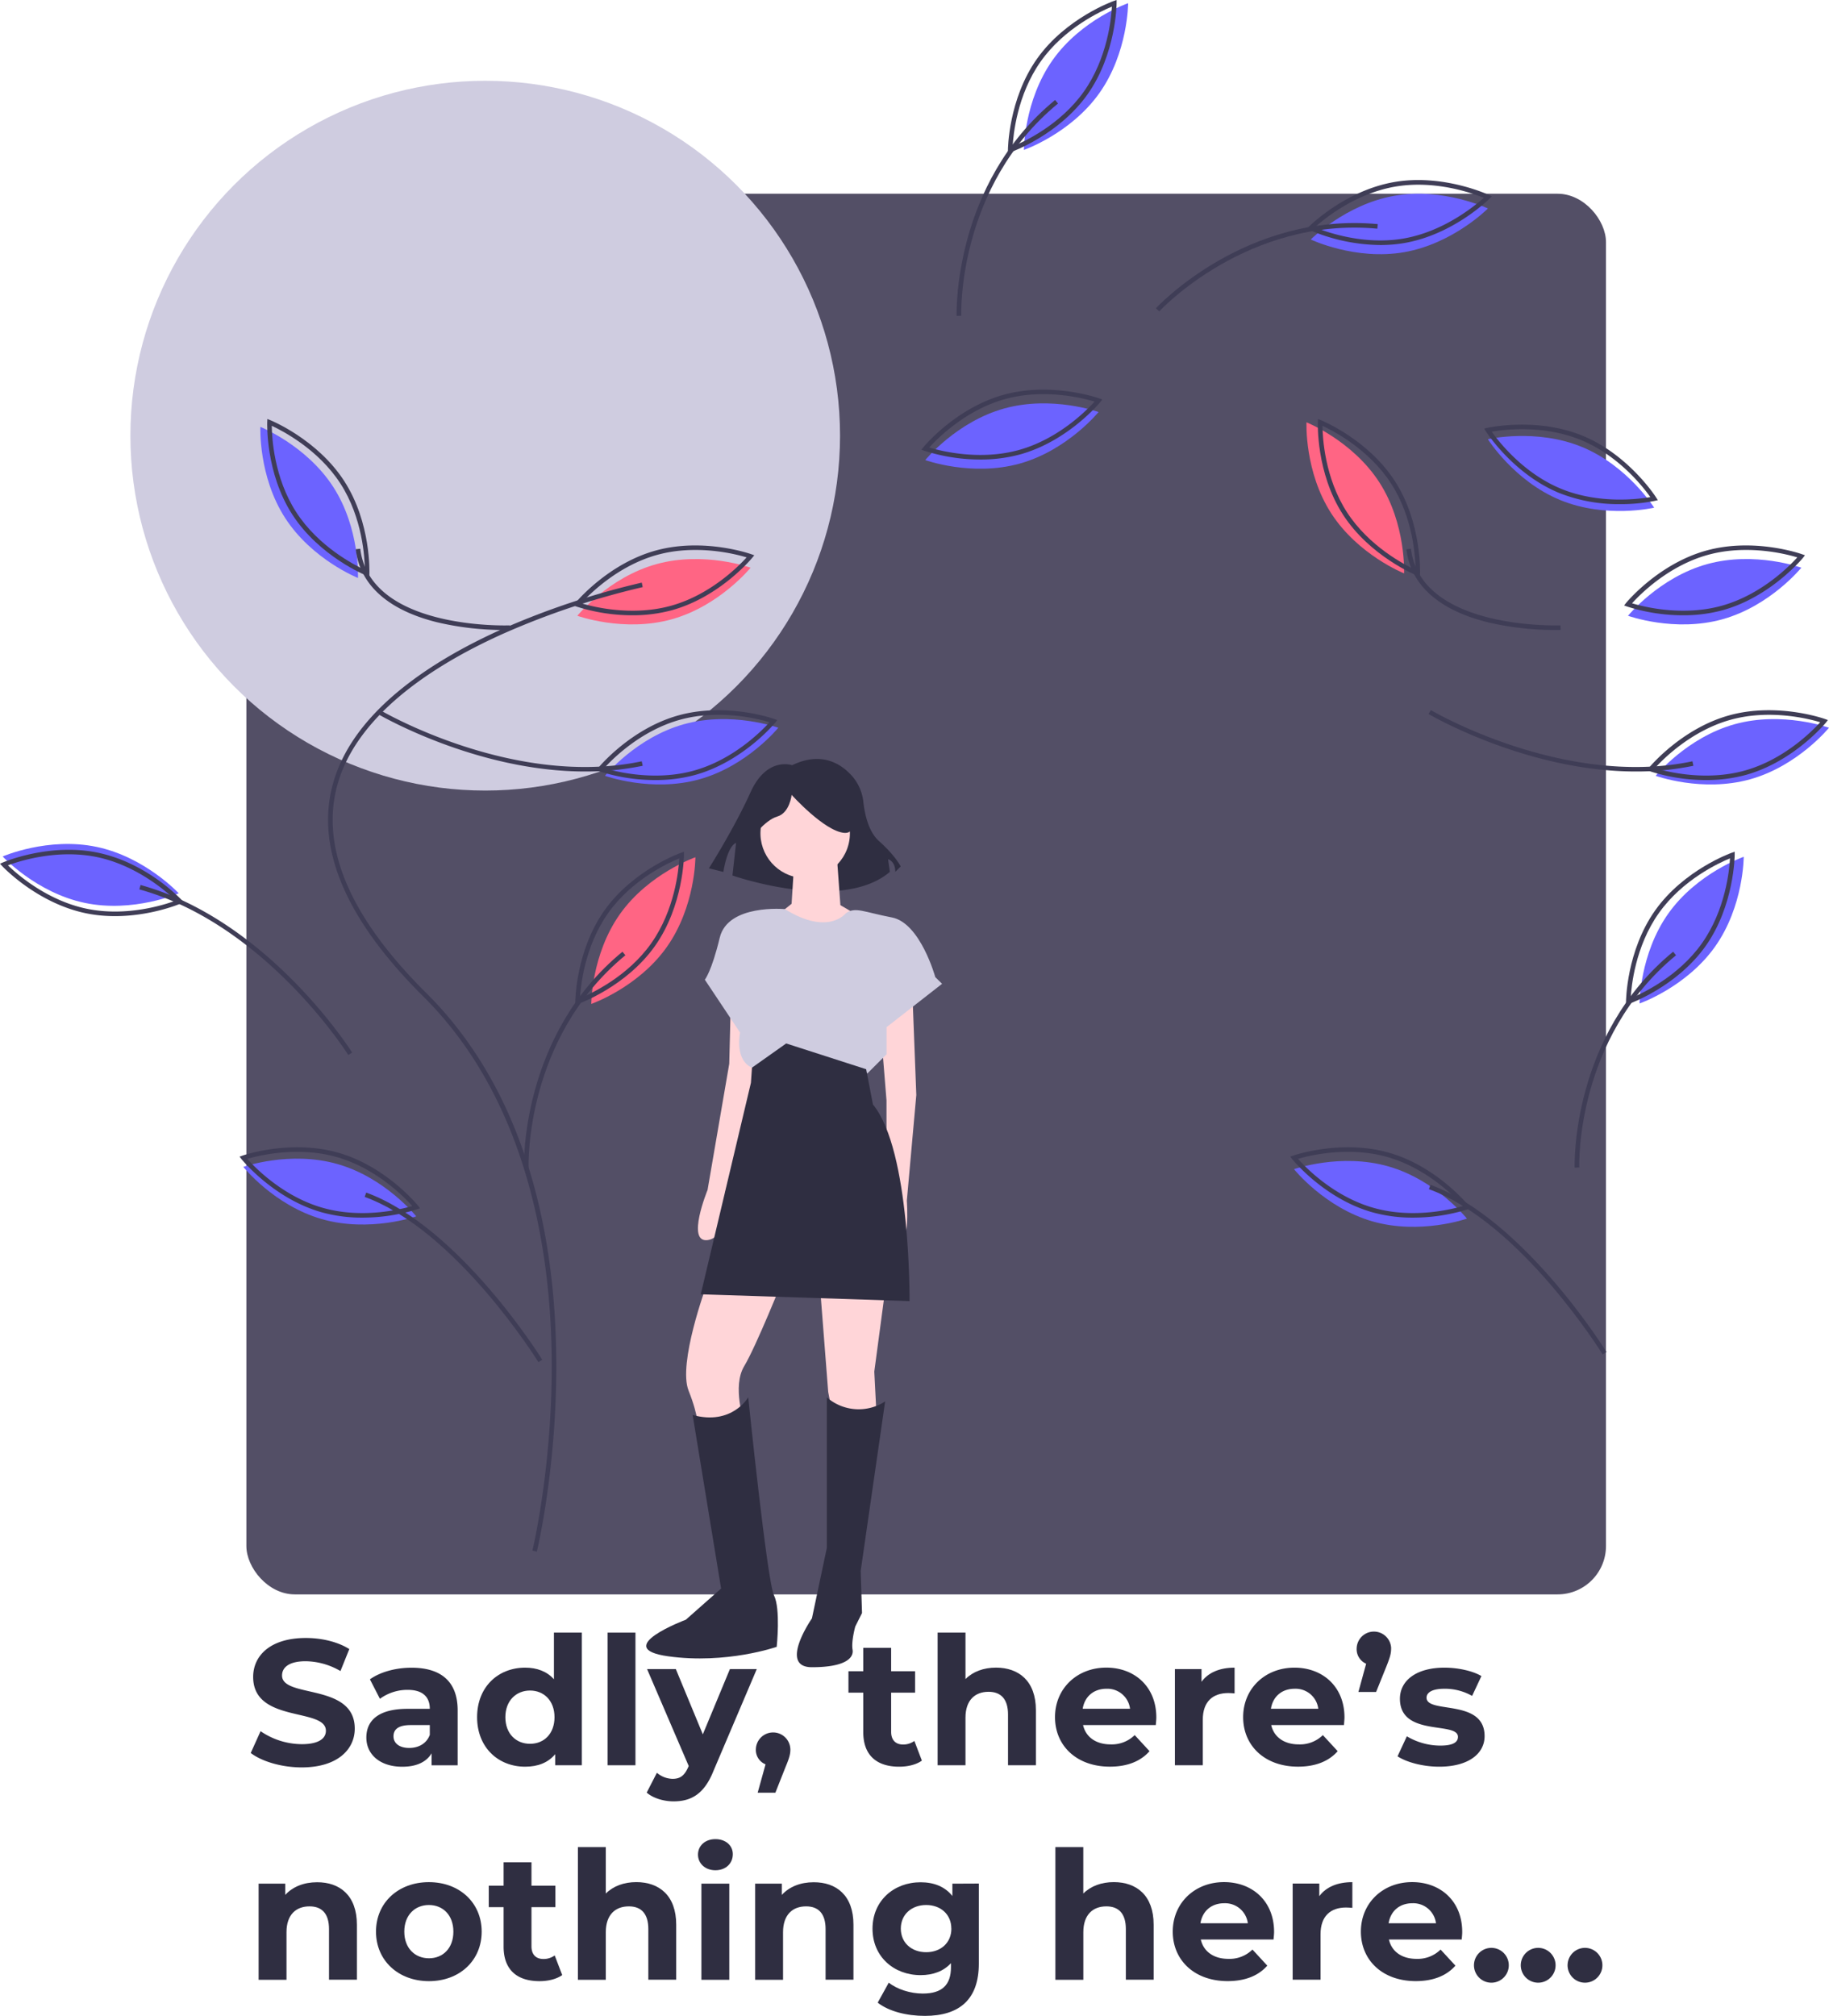 <svg xmlns="http://www.w3.org/2000/svg" viewBox="0 0 945.49 1041.84"><defs><style>.cls-1{fill:#534f66;}.cls-2{fill:#cfcce0;}.cls-3{fill:#6c63ff;}.cls-4{fill:#ff6584;}.cls-5{fill:#3f3d56;}.cls-6{fill:#2f2e41;}.cls-7{fill:#ffd5d8;}</style></defs><g id="Layer_2" data-name="Layer 2"><g id="selected-overlay"><rect class="cls-1" x="127.36" y="100.13" width="702.84" height="723.9" rx="25"/><circle class="cls-2" cx="250.83" cy="225.17" r="183.42"/><path class="cls-3" d="M725.93,130.33c-25.29,4.43-48.34-6.55-48.34-6.55s17.95-18.16,43.24-22.59,48.34,6.56,48.34,6.56S751.22,125.9,725.93,130.33Z"/><path class="cls-3" d="M709.56,631.27c-24.69-7.06-40.63-27-40.63-27s24.07-8.5,48.76-1.45,40.63,27,40.63,27S734.24,638.32,709.56,631.27Z"/><path class="cls-3" d="M904.64,402.79c-24.74,6.87-48.75-1.83-48.75-1.83s16.1-19.81,40.84-26.67,48.76,1.83,48.76,1.83S929.38,395.93,904.64,402.79Z"/><path class="cls-3" d="M890.34,320.08c-24.74,6.86-48.75-1.83-48.75-1.83s16.11-19.81,40.85-26.68,48.75,1.84,48.75,1.84S915.08,313.22,890.34,320.08Z"/><path class="cls-3" d="M568.3,48.14c-14.86,20.94-39,29.35-39,29.35S529.32,52,544.18,31s39-29.35,39-29.35S583.16,27.2,568.3,48.14Z"/><path class="cls-3" d="M527.06,239.62c-24.74,6.86-48.75-1.84-48.75-1.84s16.1-19.81,40.84-26.67,48.75,1.83,48.75,1.83S551.8,232.75,527.06,239.62Z"/><path class="cls-3" d="M147.4,267.71c-13.93-21.57-12.8-47.08-12.8-47.08s23.71,9.46,37.65,31,12.8,47.08,12.8,47.08S161.33,289.27,147.4,267.71Z"/><path class="cls-4" d="M347.19,320.08c-24.74,6.86-48.75-1.83-48.75-1.83s16.11-19.81,40.85-26.68S388,293.41,388,293.41,371.93,313.22,347.19,320.08Z"/><path class="cls-3" d="M166.41,630.08c-24.69-7.05-40.63-27-40.63-27s24.07-8.5,48.76-1.44,40.63,27,40.63,27S191.09,637.14,166.41,630.08Z"/><path class="cls-4" d="M344.65,489.52c-14.86,20.94-39,29.35-39,29.35s0-25.53,14.84-46.47,39-29.35,39-29.35S359.51,468.58,344.65,489.52Z"/><path class="cls-3" d="M886.57,489.28c-14.86,20.94-39,29.35-39,29.35s0-25.53,14.84-46.47,39-29.35,39-29.35S901.43,468.34,886.57,489.28Z"/><path class="cls-3" d="M361.49,402.79c-24.74,6.87-48.75-1.83-48.75-1.83s16.1-19.81,40.84-26.67,48.76,1.83,48.76,1.83S386.23,395.93,361.49,402.79Z"/><path class="cls-5" d="M277.53,801.92l-2.3-.55c.11-.47,11.28-47.13,9.86-105.53C283.77,642,271.2,567,218.75,514.94c-40.57-40.27-56.15-77.64-46.29-111.08,11.24-38.13,54-64,87.92-79.07a408.23,408.23,0,0,1,71.37-23.67l.49,2.32A405.28,405.28,0,0,0,261.3,327c-33.43,14.82-75.6,40.31-86.57,77.56-9.59,32.54,5.78,69.12,45.69,108.73,23.42,23.24,41,52.91,52.24,88.15,9,28.16,14,59.93,14.79,94.43C288.88,754.54,277.65,801.46,277.53,801.92Z"/><path class="cls-5" d="M270.87,603.49c0-.67-2.18-68,50.91-111.61l1.5,1.83c-52.19,42.91-50.07,109-50,109.68Z"/><path class="cls-5" d="M278.33,704c-.42-.67-42.25-68-89.82-85.41l.81-2.23c48.34,17.69,90.6,85.72,91,86.41Z"/><path class="cls-5" d="M302.42,398.73c-56.34,0-106.52-29.37-107.11-29.72l1.21-2c.68.41,69,40.39,135.23,26.45l.49,2.32A145,145,0,0,1,302.42,398.73Z"/><path class="cls-5" d="M260.64,325.61a151.65,151.65,0,0,1-34.68-4c-25.35-6.27-39.9-19.33-42.07-37.74l2.35-.28c5,42.16,76.56,39.66,77.27,39.62l.1,2.37S262.5,325.61,260.64,325.61Z"/><path class="cls-5" d="M297.4,519.36v-1.67c0-.26.16-26.15,15.06-47.16s39.3-29.7,39.54-29.78l1.57-.55v1.67c0,.25-.16,26.15-15.06,47.15s-39.3,29.7-39.54,29.79Zm53.75-75.74c-5.63,2.31-24.51,11-36.76,28.28s-14.24,38-14.56,44c5.63-2.31,24.51-11,36.76-28.29S350.83,449.69,351.15,443.62Z"/><path class="cls-5" d="M494.52,163.29c0-.67-2.18-68,50.91-111.61l1.5,1.83c-52.19,42.91-50.07,109-50,109.68Z"/><path class="cls-5" d="M521.05,79.16V77.49c0-.26.16-26.15,15.06-47.16S575.41.63,575.65.55L577.22,0V1.67c0,.25-.16,26.15-15.06,47.15h0c-14.91,21-39.3,29.7-39.54,29.79ZM574.8,3.42c-5.63,2.31-24.51,11-36.76,28.28s-14.24,38-14.56,44c5.63-2.31,24.51-11,36.76-28.29S574.48,9.49,574.8,3.42Z"/><path class="cls-5" d="M599.27,160.93l-1.74-1.6c.45-.5,46.27-49.83,114.7-43.5l-.22,2.36C644.77,112,599.72,160.43,599.27,160.93Z"/><path class="cls-5" d="M713.61,126.64a95,95,0,0,1-36.53-7.71l-1.51-.72,1.18-1.18c.18-.19,18.51-18.48,43.87-22.92s48.83,6.54,49.06,6.65l1.5.72L770,102.66c-.18.19-18.51,18.48-43.88,22.92A72.89,72.89,0,0,1,713.61,126.64Zm-33.9-9.15c5.62,2.31,25.17,9.41,46,5.76s36.83-17,41.33-21c-5.62-2.32-25.17-9.41-46-5.76S684.2,113.4,679.71,117.49Z"/><path class="cls-3" d="M806.49,258.42C782.75,248.63,769.15,227,769.15,227s24.88-5.75,48.62,4,37.34,31.39,37.34,31.39S830.23,268.2,806.49,258.42Z"/><path class="cls-5" d="M837.45,260.56A83.16,83.16,0,0,1,806,254.78c-23.81-9.82-37.75-31.64-37.89-31.86l-.89-1.41,1.62-.37c.26-.06,25.53-5.71,49.34,4.1S856,256.88,856.11,257.1l.89,1.41-1.63.37A89.77,89.77,0,0,1,837.45,260.56Zm-66.31-37.45c3.51,5,16.24,21.42,35.8,29.48s40.19,5.37,46.18,4.32c-3.51-5-16.24-21.41-35.81-29.48s-40.18-5.36-46.17-4.32Z"/><path class="cls-5" d="M338.83,403.16a95.17,95.17,0,0,1-29-4.51l-1.56-.57,1.05-1.29c.16-.2,16.63-20.19,41.44-27.07s49.23,1.77,49.47,1.86l1.57.56-1,1.3c-.16.2-16.63,20.18-41.45,27.07A77.12,77.12,0,0,1,338.83,403.16ZM312.35,397c5.82,1.76,26,6.92,46.36,1.27s35-20.46,39.09-25c-5.83-1.76-26-6.92-46.36-1.26S316.43,392.45,312.35,397Z"/><path class="cls-5" d="M506.87,237.5a95.18,95.18,0,0,1-29-4.52l-1.57-.57,1.05-1.29c.16-.2,16.63-20.19,41.45-27.07s49.22,1.77,49.47,1.86l1.56.57-1,1.29c-.16.2-16.63,20.19-41.44,27.07A77.24,77.24,0,0,1,506.87,237.5Zm-26.49-6.21c5.82,1.76,26,6.92,46.36,1.27s35-20.45,39.09-25c-5.82-1.76-26-6.93-46.36-1.27s-35,20.46-39.09,25Z"/><path class="cls-5" d="M327,318a95.17,95.17,0,0,1-29-4.51l-1.57-.57,1-1.29c.17-.2,16.63-20.19,41.45-27.07s49.23,1.77,49.47,1.86l1.57.56-1.05,1.3c-.17.2-16.63,20.18-41.45,27.07A77.23,77.23,0,0,1,327,318Zm-26.49-6.2c5.83,1.76,26,6.92,46.37,1.27s35-20.46,39.08-25c-5.82-1.76-26-6.92-46.36-1.26S304.6,307.25,300.51,311.76Z"/><path class="cls-5" d="M187.28,629.31a77.1,77.1,0,0,1-21.2-2.82c-24.76-7.08-41.07-27.2-41.23-27.4l-1-1.3,1.57-.56c.25-.08,24.72-8.54,49.48-1.46s41.07,27.2,41.24,27.4l1,1.3-1.57.55A94.79,94.79,0,0,1,187.28,629.31Zm-20.55-5.1c20.35,5.82,40.53.82,46.37-.89-4-4.55-18.54-19.46-38.89-25.28s-40.53-.81-46.37.9c4,4.54,18.55,19.46,38.89,25.27Z"/><path class="cls-5" d="M190.89,298.08l-1.54-.62c-.24-.1-24.24-9.85-38.21-31.48h0c-14-21.63-13-47.51-13-47.77l.07-1.66,1.55.62c.24.09,24.23,9.84,38.2,31.47s13,47.51,13,47.77ZM153.13,264.7c11.48,17.77,30,27.3,35.49,29.85-.06-6.08-1.15-26.85-12.63-44.62s-30-27.3-35.49-29.86C140.55,226.16,141.64,246.92,153.13,264.7Z"/><path class="cls-5" d="M814,603.49c0-.67-2.18-68,50.91-111.61l1.5,1.83c-52.19,42.91-50.07,109-50,109.68Z"/><path class="cls-5" d="M828.48,700c-.42-.67-42.25-68-89.82-85.41l.81-2.23c48.34,17.69,90.6,85.72,91,86.41Z"/><path class="cls-5" d="M845.57,398.73c-56.34,0-106.52-29.37-107.11-29.72l1.21-2c.68.41,69,40.39,135.23,26.45l.49,2.32A145,145,0,0,1,845.57,398.73Z"/><path class="cls-5" d="M803.79,325.61a151.71,151.71,0,0,1-34.68-4c-25.35-6.27-39.9-19.33-42.07-37.74l2.35-.28c5,42.15,76.55,39.65,77.27,39.62l.1,2.37S805.65,325.61,803.79,325.61Z"/><path class="cls-5" d="M840.56,519.36v-1.67c0-.26.16-26.15,15.06-47.16s39.3-29.7,39.54-29.78l1.57-.55v1.67c0,.25-.16,26.15-15.06,47.15h0c-14.91,21-39.3,29.7-39.54,29.79Zm53.74-75.74c-5.63,2.31-24.51,11-36.76,28.28s-14.24,38-14.56,44c5.63-2.31,24.51-11,36.76-28.29S894,449.69,894.3,443.62Z"/><path class="cls-5" d="M882,403.16a95.17,95.17,0,0,1-29-4.51l-1.56-.57,1-1.29c.16-.2,16.63-20.19,41.44-27.07s49.23,1.77,49.47,1.86l1.57.56-1,1.3c-.16.2-16.63,20.18-41.45,27.07h0A77.12,77.12,0,0,1,882,403.16ZM855.5,397c5.82,1.76,26,6.92,46.36,1.27h0c20.39-5.66,35-20.46,39.09-25-5.83-1.76-26-6.92-46.36-1.26S859.58,392.45,855.5,397Z"/><path class="cls-3" d="M49.92,437.69c25.13,5.27,42.47,24,42.47,24S69,471.91,43.85,466.65s-42.47-24-42.47-24S24.79,432.43,49.92,437.69Z"/><path class="cls-5" d="M100.53,468.42c50.05,25.87,81.15,75,81.51,75.58l-2,1.25c-.42-.67-42.78-67.56-108-85.58l.63-2.28A144.51,144.51,0,0,1,100.53,468.42Z"/><path class="cls-5" d="M70.22,447.77a95.14,95.14,0,0,1,23.65,17.3L95,466.3l-1.53.66c-.23.11-24,10.3-49.25,5S1.31,447.81,1.13,447.62L0,446.4l1.53-.67c.23-.1,24-10.3,49.25-5h0A77.15,77.15,0,0,1,70.22,447.77Zm20.67,17.67C86.53,461.2,71,447.36,50.29,443h0c-20.71-4.34-40.48,2.1-46.18,4.23,4.36,4.24,19.89,18.07,40.6,22.41S85.19,467.57,90.89,465.44Z"/><path class="cls-5" d="M870.15,318a95.17,95.17,0,0,1-29-4.51l-1.57-.57,1-1.29c.17-.2,16.63-20.19,41.45-27.07s49.23,1.77,49.47,1.86l1.57.56-1,1.3c-.17.2-16.63,20.18-41.45,27.07h0A77.23,77.23,0,0,1,870.15,318Zm-26.48-6.2c5.82,1.76,26,6.92,46.36,1.27h0c20.39-5.66,35-20.46,39.08-25-5.82-1.76-26-6.92-46.36-1.26s-35,20.45-39.08,25Z"/><path class="cls-5" d="M730.43,629.31a77.1,77.1,0,0,1-21.2-2.82c-24.76-7.08-41.07-27.2-41.23-27.4l-1-1.3,1.57-.56c.25-.08,24.72-8.54,49.48-1.46s41.07,27.2,41.23,27.4l1,1.3-1.57.55A94.79,94.79,0,0,1,730.43,629.31ZM671,598.94c4,4.54,18.54,19.46,38.89,25.27h0c20.35,5.82,40.53.82,46.37-.89-4-4.55-18.54-19.46-38.89-25.28S676.83,597.22,671,598.94Z"/><path class="cls-4" d="M688.18,265.34c-13.93-21.57-12.8-47.08-12.8-47.08s23.72,9.46,37.65,31,12.8,47.08,12.8,47.08S702.12,286.9,688.18,265.34Z"/><path class="cls-5" d="M734,298.08l-1.54-.62c-.24-.1-24.24-9.85-38.21-31.48h0c-14-21.63-13-47.51-13-47.77l.07-1.66,1.55.62c.24.09,24.23,9.84,38.2,31.47s13,47.51,13,47.77ZM696.28,264.7c11.49,17.79,30,27.3,35.49,29.85-.06-6.08-1.15-26.85-12.63-44.62s-30-27.3-35.49-29.86C683.7,226.16,684.79,246.92,696.28,264.7Z"/><path class="cls-6" d="M409.5,395.48s-13.1-4.67-21.52,14-21.51,39.28-21.51,39.28l7.48,1.88s1.87-13.1,6.55-15l-1.87,16.84s56.13,19.64,81.38-1.87l-.93-6.55s3.74.93,3.74,6.55l2.8-2.81s-2.8-5.61-11.22-13.1c-5.53-4.91-7.43-14.25-8.08-20.1a24.33,24.33,0,0,0-5.6-13.24C435.13,394.94,424.93,388.05,409.5,395.48Z"/><path class="cls-7" d="M471.58,511.26l2.1,54.66-4.9,54.66s2.1,26.63-6.31,24.53-4.2-21-4.2-21V568.72l-3.51-43.44Z"/><path class="cls-7" d="M377.68,521.77l-.7,28L365.77,615s-11.22,27.33,0,25.93,9.11-24.53,9.11-24.53l14.71-58.16-1.4-34.34Z"/><path class="cls-7" d="M365.07,664.73s-14.72,39.94-9.11,54,4.9,20.32,4.9,20.32l23.83-4.21s-6.31-18.22,0-28.73S405,660.52,405,660.52Z"/><polygon class="cls-7" points="423.93 665.43 428.13 719.39 430.94 734.1 453.36 736.2 451.96 708.88 457.57 666.83 423.93 665.43"/><path class="cls-6" d="M457.57,724.29a25.05,25.05,0,0,1-30.14-2.1V800l-7.71,36.44s-17.51,25.23,0,25.23,21.73-4.91,21-9.11,1.4-11.91,1.4-11.91l3.5-7-.7-21.72Z"/><path class="cls-6" d="M386.79,722.19s-8.41,14.72-28.73,9.11L372.77,821l-18.22,16.11s-39.24,14.72-9.11,18.92,56.07-4.9,56.07-4.9,2.1-19.62-1.41-26.63S386.79,722.19,386.79,722.19Z"/><circle class="cls-7" cx="416.22" cy="430.67" r="23.12" transform="translate(-75.56 772.53) rotate(-80.78)"/><polygon class="cls-7" points="410.62 444.69 409.21 467.11 402.21 472.72 430.24 490.24 442.85 472.72 434.44 467.81 432.34 439.08 410.62 444.69"/><path class="cls-2" d="M437.24,472s-9,11.84-31.48-2.14c0,0-29.48-2.77-33.69,14.75s-7.71,21.73-7.71,21.73l18.22,27.33s-2.8,12.61,4.91,17.51,61,3.51,61,3.51l9.81-9.81v-14L487,508.46,483.49,505s-7.7-28-22.42-30.83S442.15,468.51,437.24,472Z"/><path class="cls-6" d="M406.41,539.29,388.73,551.8l-.54,7.81L362.26,668.93l107.92,3.51s.7-77.79-18.92-101.61l-3.5-18.22Z"/><path class="cls-6" d="M387.75,434.2s7.48-10.29,14-12.17,7.48-11.22,7.48-11.22,16.84,18.71,27.13,19.64.93-22.45.93-22.45l-18.7-4.67-17.78,1.87-14,9.35Z"/><path class="cls-6" d="M129.62,906l5.08-11.27A38,38,0,0,0,156,901.44c8.87,0,12.47-3,12.47-6.93,0-12.1-37.6-3.79-37.6-27.81,0-11,8.87-20.14,27.25-20.14,8.13,0,16.45,1.94,22.45,5.73L176,863.65a36.58,36.58,0,0,0-17.92-5.08c-8.87,0-12.28,3.33-12.28,7.39,0,11.92,37.59,3.7,37.59,27.44,0,10.81-9,20.05-27.43,20.05C145.69,913.45,135.35,910.4,129.62,906Z"/><path class="cls-6" d="M236.59,884v28.36H223.1v-6.19c-2.68,4.52-7.85,6.93-15.15,6.93-11.64,0-18.57-6.47-18.57-15.06,0-8.78,6.19-14.87,21.34-14.87h11.46c0-6.19-3.7-9.8-11.46-9.8A24,24,0,0,0,196.4,878l-5.17-10.07c5.45-3.88,13.49-6,21.43-6C227.81,861.9,236.59,868.92,236.59,884Zm-14.41,12.65v-5.08h-9.89c-6.74,0-8.87,2.5-8.87,5.82,0,3.6,3.05,6,8.13,6C216.36,903.38,220.51,901.16,222.18,896.63Z"/><path class="cls-6" d="M300.78,843.79v68.55H287v-5.73c-3.6,4.34-8.87,6.47-15.52,6.47-14,0-24.85-10-24.85-25.59s10.81-25.59,24.85-25.59c6.1,0,11.27,1.94,14.87,6V843.79Zm-14.13,43.7c0-8.59-5.54-13.77-12.65-13.77s-12.75,5.18-12.75,13.77,5.54,13.76,12.75,13.76S286.65,896.08,286.65,887.49Z"/><path class="cls-6" d="M314.08,843.79h14.41v68.55H314.08Z"/><path class="cls-6" d="M391.21,862.64l-22.44,52.75c-4.81,12-11.64,15.61-20.6,15.61-5.08,0-10.63-1.67-13.86-4.53l5.27-10.25a12.75,12.75,0,0,0,8.13,3.14c4,0,6.18-1.76,8.12-6.19l.19-.46L334.5,862.64h14.87l13.95,33.72,14-33.72Z"/><path class="cls-6" d="M408.58,904c0,2.4-.37,4.16-2.5,9.24l-5.26,13.3h-9.15l4.07-14.68a8,8,0,0,1-5-7.86,8.92,8.92,0,0,1,17.83,0Z"/><path class="cls-6" d="M476.56,909.94c-2.95,2.12-7.3,3.14-11.73,3.14-11.73,0-18.57-6-18.57-17.83V874.83H438.6V863.75h7.66v-12.1h14.41v12.1h12.38v11.08H460.67v20.23c0,4.25,2.31,6.56,6.19,6.56a9.71,9.71,0,0,0,5.82-1.85Z"/><path class="cls-6" d="M535.5,883.88v28.46H521.09V886.1c0-8-3.7-11.73-10.07-11.73-6.93,0-11.92,4.25-11.92,13.39v24.58H484.69V843.79H499.1v24c3.88-3.88,9.42-5.91,15.8-5.91C526.63,861.9,535.5,868.74,535.5,883.88Z"/><path class="cls-6" d="M597.48,891.55h-37.6c1.38,6.19,6.65,10,14.23,10a16.87,16.87,0,0,0,12.47-4.8l7.66,8.31c-4.62,5.26-11.54,8-20.5,8-17.19,0-28.36-10.81-28.36-25.59s11.36-25.59,26.51-25.59c14.59,0,25.86,9.79,25.86,25.77C597.75,888.78,597.57,890.35,597.48,891.55Zm-37.79-8.4h24.48A11.8,11.8,0,0,0,572,872.8C565.42,872.8,560.71,876.77,559.69,883.15Z"/><path class="cls-6" d="M638.21,861.9v13.3c-1.2-.09-2.12-.18-3.23-.18-8,0-13.21,4.34-13.21,13.85v23.47H607.36v-49.7h13.76v6.56C624.63,864.39,630.54,861.9,638.21,861.9Z"/><path class="cls-6" d="M694.75,891.55h-37.6c1.38,6.19,6.65,10,14.22,10a16.84,16.84,0,0,0,12.47-4.8l7.67,8.31c-4.62,5.26-11.55,8-20.51,8-17.18,0-28.36-10.81-28.36-25.59S654,861.9,669.16,861.9c14.59,0,25.86,9.79,25.86,25.77C695,888.78,694.84,890.35,694.75,891.55ZM657,883.15h24.48a11.8,11.8,0,0,0-12.19-10.35C662.69,872.8,658,876.77,657,883.15Z"/><path class="cls-6" d="M719.13,851.92c0,2.4-.37,4.16-2.4,9.24l-5.36,13.3h-9.15l4-14.59a8.21,8.21,0,0,1-4.9-8,8.92,8.92,0,0,1,17.83,0Z"/><path class="cls-6" d="M722.45,907.72l4.81-10.35a33.91,33.91,0,0,0,17.27,4.81c6.65,0,9.15-1.76,9.15-4.53,0-8.13-30,.18-30-19.68,0-9.42,8.5-16.07,23-16.07,6.84,0,14.42,1.57,19.13,4.34L761,876.5a28.44,28.44,0,0,0-14.32-3.7c-6.46,0-9.23,2-9.23,4.62,0,8.5,30,.28,30,19.86,0,9.24-8.59,15.8-23.46,15.8C735.57,913.08,727.07,910.77,722.45,907.72Z"/><path class="cls-6" d="M184.49,994.73v28.45H170.08V997c0-8-3.69-11.73-10.07-11.73-6.93,0-11.91,4.24-11.91,13.39v24.57H133.69v-49.7h13.76v5.82c3.88-4.25,9.7-6.55,16.44-6.55C175.62,972.75,184.49,979.58,184.49,994.73Z"/><path class="cls-6" d="M194.37,998.33c0-15,11.55-25.58,27.35-25.58S249,983.37,249,998.33s-11.46,25.59-27.25,25.59S194.37,1013.3,194.37,998.33Zm40,0c0-8.59-5.45-13.76-12.65-13.76S209,989.74,209,998.33s5.54,13.77,12.75,13.77S234.37,1006.92,234.37,998.33Z"/><path class="cls-6" d="M290.63,1020.78c-3,2.13-7.3,3.14-11.74,3.14-11.73,0-18.56-6-18.56-17.83V985.68h-7.67V974.59h7.67v-12.1h14.41v12.1h12.37v11.09H274.74v20.23c0,4.25,2.31,6.56,6.19,6.56a9.75,9.75,0,0,0,5.82-1.85Z"/><path class="cls-6" d="M349.56,994.73v28.45H335.15V997c0-8-3.7-11.73-10.07-11.73-6.93,0-11.92,4.24-11.92,13.39v24.57H298.75V954.64h14.41v24c3.88-3.88,9.42-5.91,15.8-5.91C340.69,972.75,349.56,979.58,349.56,994.73Z"/><path class="cls-6" d="M360.82,958.52c0-4.53,3.61-8,9-8s9,3.33,9,7.76c0,4.8-3.61,8.32-9,8.32S360.82,963,360.82,958.52Zm1.76,15H377v49.7H362.58Z"/><path class="cls-6" d="M441.19,994.73v28.45H426.78V997c0-8-3.7-11.73-10.07-11.73-6.93,0-11.92,4.24-11.92,13.39v24.57H390.38v-49.7h13.77v5.82c3.88-4.25,9.7-6.55,16.44-6.55C432.32,972.75,441.19,979.58,441.19,994.73Z"/><path class="cls-6" d="M506,973.48v41.39c0,18.47-10,27-27.89,27-9.43,0-18.57-2.31-24.39-6.83l5.73-10.35c4.25,3.42,11.17,5.64,17.55,5.64,10.16,0,14.59-4.62,14.59-13.58v-2.13c-3.78,4.16-9.23,6.19-15.7,6.19-13.77,0-24.85-9.51-24.85-24s11.08-24,24.85-24c6.93,0,12.66,2.3,16.44,7.11v-6.38Zm-14.22,23.28c0-7.3-5.45-12.19-13-12.19s-13.11,4.89-13.11,12.19,5.54,12.2,13.11,12.2S491.81,1004.06,491.81,996.76Z"/><path class="cls-6" d="M596.37,994.73v28.45H582V997c0-8-3.69-11.73-10.07-11.73-6.93,0-11.91,4.24-11.91,13.39v24.57H545.57V954.64H560v24c3.88-3.88,9.42-5.91,15.79-5.91C587.5,972.75,596.37,979.58,596.37,994.73Z"/><path class="cls-6" d="M658.35,1002.4h-37.6c1.39,6.19,6.66,10,14.23,10a16.86,16.86,0,0,0,12.47-4.81l7.67,8.31c-4.62,5.27-11.55,8-20.51,8-17.18,0-28.36-10.81-28.36-25.59s11.36-25.58,26.51-25.58c14.6,0,25.87,9.79,25.87,25.77C658.63,999.63,658.44,1001.2,658.35,1002.4ZM620.57,994h24.48a11.81,11.81,0,0,0-12.19-10.34C626.3,983.65,621.59,987.62,620.57,994Z"/><path class="cls-6" d="M699.09,972.75v13.3c-1.2-.09-2.13-.19-3.24-.19-7.94,0-13.21,4.34-13.21,13.86v23.46H668.23v-49.7H682V980C685.51,975.24,691.42,972.75,699.09,972.75Z"/><path class="cls-6" d="M755.62,1002.4H718c1.39,6.19,6.65,10,14.23,10a16.87,16.87,0,0,0,12.47-4.81l7.67,8.31c-4.62,5.27-11.55,8-20.51,8-17.18,0-28.36-10.81-28.36-25.59s11.36-25.58,26.51-25.58c14.6,0,25.87,9.79,25.87,25.77C755.9,999.63,755.71,1001.2,755.62,1002.4ZM717.84,994h24.48a11.81,11.81,0,0,0-12.2-10.34C723.57,983.65,718.85,987.62,717.84,994Z"/><path class="cls-6" d="M762,1014.87a9,9,0,0,1,17.92,0,9,9,0,1,1-17.92,0Z"/><path class="cls-6" d="M786.19,1014.87a9,9,0,0,1,17.92,0,9,9,0,1,1-17.92,0Z"/><path class="cls-6" d="M810.39,1014.87a9,9,0,0,1,17.92,0,9,9,0,1,1-17.92,0Z"/></g></g></svg>